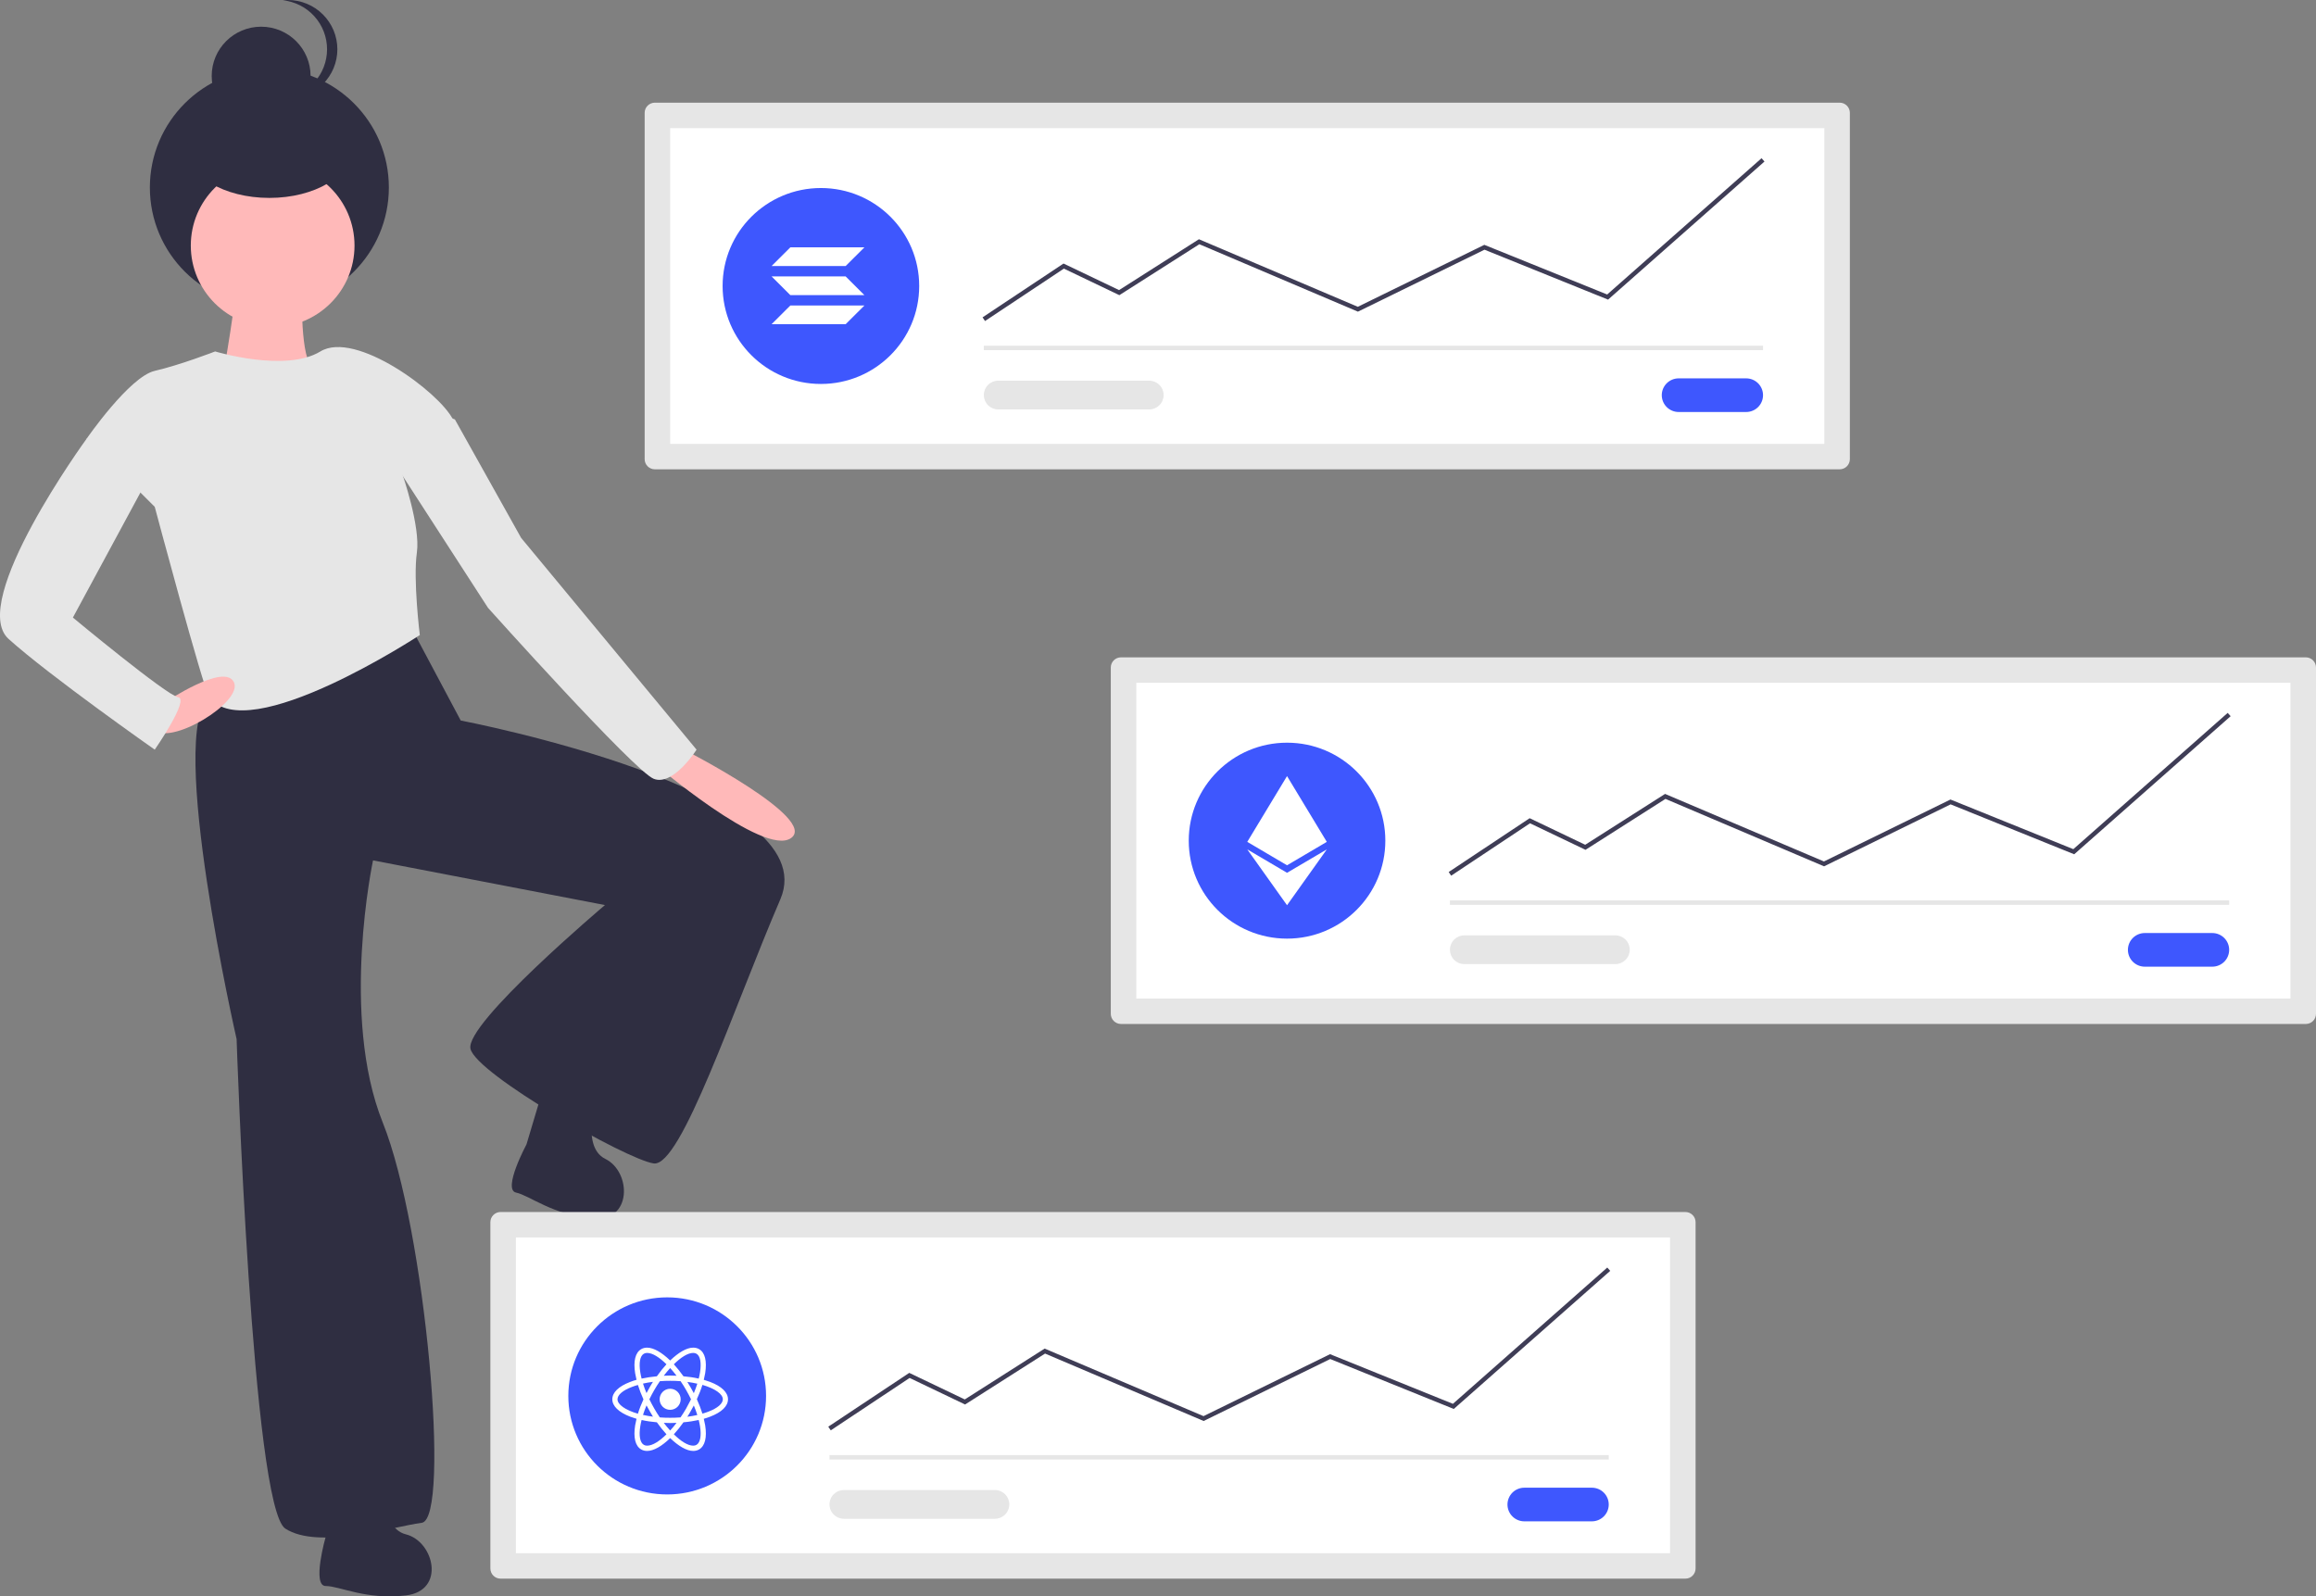 <svg width="235" height="162" viewBox="0 0 235 162" fill="none" xmlns="http://www.w3.org/2000/svg">
<rect x="0" y="0" width="235" height="162" fill="#808080" stroke="none"/>
<g clip-path="url(#clip0_308_655)">
<path d="M21.239 70.753C16.889 74.301 24.008 105.448 24.008 105.448C24.008 105.448 25.59 152.956 28.952 155.124C32.314 157.293 39.828 154.927 42.795 154.533C45.761 154.139 43.19 124.766 38.84 113.924C34.489 103.082 37.851 87.312 37.851 87.312L61.384 91.846C61.384 91.846 47.145 103.871 47.739 106.433C48.332 108.996 63.559 117.67 66.328 118.064C69.096 118.458 74.436 102.294 79.182 91.254C83.928 80.215 46.75 73.118 46.75 73.118L41.608 63.459C41.608 63.459 25.59 67.204 21.239 70.753Z" fill="#2F2E41"/>
<path d="M33.05 155.942C33.05 155.942 31.615 160.949 33.05 160.949C34.485 160.949 37.116 162.38 41.182 161.903C45.248 161.426 44.052 156.419 41.182 155.704C38.312 154.989 39.029 149.267 39.029 149.267C38.072 147.359 33.528 149.744 33.528 149.744L33.05 155.942Z" fill="#2F2E41"/>
<path d="M53.423 116.129C53.423 116.129 50.961 120.721 52.364 121.023C53.766 121.325 56.035 123.276 60.111 123.665C64.186 124.053 64.076 118.908 61.422 117.605C58.768 116.303 60.68 110.86 60.68 110.86C60.148 108.795 55.202 110.17 55.202 110.17L53.423 116.129Z" fill="#2F2E41"/>
<path d="M23.909 28.074C24.304 28.863 22.524 38.719 22.524 38.719L24.107 41.479C24.107 41.479 33.203 37.931 31.819 37.339C30.435 36.748 30.632 29.454 30.632 29.454C30.632 29.454 23.513 27.286 23.909 28.074Z" fill="#FFB9B9"/>
<path d="M27.332 31.113C34.029 31.113 39.457 25.701 39.457 19.026C39.457 12.35 34.029 6.939 27.332 6.939C20.636 6.939 15.207 12.35 15.207 19.026C15.207 25.701 20.636 31.113 27.332 31.113Z" fill="#2F2E41"/>
<path d="M26.497 12.712C29.268 12.712 31.514 10.473 31.514 7.711C31.514 4.948 29.268 2.709 26.497 2.709C23.726 2.709 21.48 4.948 21.48 7.711C21.48 10.473 23.726 12.712 26.497 12.712Z" fill="#2F2E41"/>
<path d="M28.691 9.976C28.865 9.994 29.04 10.003 29.214 10.003C29.873 10.003 30.525 9.873 31.134 9.622C31.743 9.371 32.296 9.002 32.762 8.538C33.228 8.074 33.597 7.522 33.849 6.915C34.102 6.309 34.231 5.658 34.231 5.001C34.231 4.345 34.102 3.694 33.849 3.087C33.597 2.481 33.228 1.929 32.762 1.465C32.296 1 31.743 0.632 31.134 0.381C30.525 0.129 29.873 -1.95741e-08 29.214 0C29.04 4.47522e-05 28.865 0.009 28.691 0.027C29.925 0.156 31.067 0.735 31.897 1.654C32.727 2.573 33.186 3.765 33.186 5.001C33.186 6.238 32.727 7.43 31.897 8.349C31.067 9.267 29.925 9.847 28.691 9.976Z" fill="#2F2E41"/>
<path d="M27.666 33.2C32.253 33.2 35.972 29.493 35.972 24.92C35.972 20.348 32.253 16.641 27.666 16.641C23.079 16.641 19.36 20.348 19.36 24.92C19.36 29.493 23.079 33.2 27.666 33.2Z" fill="#FFB9B9"/>
<path d="M15.702 37.635C13.131 38.226 8.78 44.535 8.78 44.535L15.702 51.434C15.702 51.434 20.646 69.964 21.239 70.753C25.126 75.919 42.597 64.445 42.597 64.445C42.597 64.445 41.904 58.827 42.3 56.067C42.68 53.412 40.817 48.083 40.817 48.083C40.817 48.083 47.343 45.323 45.959 42.563C44.574 39.803 36.071 33.495 32.511 35.664C28.951 37.832 21.832 35.664 21.832 35.664C21.832 35.664 18.273 37.044 15.702 37.635Z" fill="#E6E6E6"/>
<path d="M66.228 77.357C66.228 77.357 77.501 87.016 80.269 85.045C83.038 83.073 69.59 76.174 69.59 76.174L66.228 77.357Z" fill="#FFB9B9"/>
<path d="M15.602 74.005C17.185 75.78 24.699 71.246 23.736 69.232C22.773 67.219 16.789 71.246 16.789 71.246C16.789 71.246 14.021 72.231 15.602 74.005Z" fill="#FFB9B9"/>
<path d="M15.702 47.294L7.396 62.67C7.396 62.67 16.888 70.556 18.075 70.753C19.261 70.95 15.702 76.075 15.702 76.075C15.702 76.075 5.023 68.584 0.87 64.839C-3.283 61.093 8.78 44.535 8.78 44.535L12.34 42.366L15.702 47.294Z" fill="#E6E6E6"/>
<path d="M39.828 46.703L49.518 61.685C49.518 61.685 64.35 78.244 66.328 79.032C68.305 79.821 70.678 76.075 70.678 76.075L52.88 54.588L46.156 42.563L43.586 41.578L39.828 46.703Z" fill="#E6E6E6"/>
<path d="M27.333 20.084C31.951 20.084 35.695 17.845 35.695 15.083C35.695 12.321 31.951 10.082 27.333 10.082C22.715 10.082 18.971 12.321 18.971 15.083C18.971 17.845 22.715 20.084 27.333 20.084Z" fill="#2F2E41"/>
<path d="M50.792 122.994C50.517 122.995 50.255 123.103 50.061 123.297C49.867 123.49 49.758 123.752 49.758 124.025V159.171C49.758 159.444 49.867 159.706 50.061 159.899C50.255 160.092 50.517 160.201 50.792 160.201H171.014C171.288 160.201 171.55 160.092 171.744 159.899C171.938 159.706 172.047 159.444 172.047 159.171V124.025C172.047 123.752 171.938 123.49 171.744 123.297C171.55 123.103 171.288 122.995 171.014 122.994L50.792 122.994Z" fill="#E6E6E6"/>
<path d="M52.348 157.619H169.456V125.577H52.348V157.619Z" fill="white"/>
<path d="M154.674 150.972C154.449 150.971 154.226 151.015 154.018 151.101C153.81 151.187 153.621 151.312 153.462 151.471C153.303 151.629 153.177 151.818 153.091 152.025C153.004 152.232 152.96 152.454 152.96 152.678C152.96 152.903 153.004 153.125 153.091 153.332C153.177 153.539 153.303 153.728 153.462 153.886C153.621 154.045 153.81 154.17 154.018 154.256C154.226 154.342 154.449 154.386 154.674 154.385H161.524C161.978 154.385 162.413 154.206 162.735 153.885C163.056 153.565 163.236 153.131 163.236 152.678C163.236 152.226 163.056 151.792 162.735 151.472C162.413 151.151 161.978 150.972 161.524 150.972H154.674Z" fill="#3E57FE"/>
<path d="M163.236 147.661H84.168V148.11H163.236V147.661Z" fill="#E6E6E6"/>
<path d="M67.699 151.656C73.239 151.656 77.731 147.179 77.731 141.656C77.731 136.133 73.239 131.656 67.699 131.656C62.158 131.656 57.667 136.133 57.667 141.656C57.667 147.179 62.158 151.656 67.699 151.656Z" fill="#3E57FE"/>
<path d="M84.294 145.153L84.044 144.779L92.26 139.319L97.894 142.015L105.998 136.854L122.119 143.709L134.957 137.422L147.423 142.46L163.087 128.63L163.386 128.967L147.513 142.981L134.975 137.914L122.132 144.202L106.04 137.36L97.926 142.528L92.297 139.835L84.294 145.153Z" fill="#3F3D56"/>
<path d="M85.633 151.206C85.441 151.206 85.25 151.244 85.072 151.317C84.894 151.39 84.733 151.498 84.597 151.633C84.46 151.769 84.352 151.93 84.279 152.107C84.205 152.284 84.167 152.474 84.167 152.666C84.167 152.858 84.205 153.048 84.279 153.225C84.352 153.402 84.46 153.563 84.597 153.699C84.733 153.834 84.894 153.942 85.072 154.015C85.25 154.088 85.441 154.126 85.633 154.126H100.951C101.339 154.125 101.711 153.971 101.985 153.697C102.259 153.424 102.413 153.053 102.413 152.666C102.413 152.279 102.259 151.908 101.985 151.635C101.711 151.361 101.339 151.207 100.951 151.206H85.633Z" fill="#E6E6E6"/>
<path d="M66.446 10.419C66.172 10.419 65.909 10.528 65.715 10.721C65.521 10.914 65.412 11.176 65.412 11.45V46.595C65.412 46.868 65.521 47.13 65.715 47.324C65.909 47.517 66.172 47.625 66.446 47.626H186.668C186.942 47.625 187.205 47.517 187.399 47.324C187.592 47.13 187.701 46.868 187.702 46.595V11.45C187.701 11.176 187.592 10.914 187.399 10.721C187.205 10.528 186.942 10.419 186.668 10.419L66.446 10.419Z" fill="#E6E6E6"/>
<path d="M68.003 45.044H185.111V13.001H68.003V45.044Z" fill="white"/>
<path d="M170.33 38.396C169.875 38.396 169.44 38.576 169.119 38.896C168.798 39.216 168.617 39.65 168.617 40.103C168.617 40.556 168.798 40.99 169.119 41.31C169.44 41.63 169.875 41.81 170.33 41.81H177.179C177.633 41.81 178.069 41.63 178.39 41.31C178.711 40.99 178.891 40.556 178.891 40.103C178.891 39.65 178.711 39.216 178.39 38.896C178.069 38.576 177.633 38.396 177.179 38.396H170.33Z" fill="#3E57FE"/>
<path d="M178.891 35.085H99.823V35.534H178.891V35.085Z" fill="#E6E6E6"/>
<path d="M83.296 38.964C88.804 38.964 93.269 34.513 93.269 29.022C93.269 23.532 88.804 19.081 83.296 19.081C77.788 19.081 73.322 23.532 73.322 29.022C73.322 34.513 77.788 38.964 83.296 38.964Z" fill="#3E57FE"/>
<path d="M99.948 32.577L99.698 32.204L107.914 26.744L113.549 29.439L121.653 24.278L121.762 24.325L137.774 31.133L150.612 24.847L163.078 29.885L178.742 16.055L179.04 16.391L163.167 30.406L150.629 25.339L137.787 31.627L121.695 24.784L113.58 29.953L107.951 27.259L99.948 32.577Z" fill="#3F3D56"/>
<path d="M101.288 38.631C100.9 38.632 100.528 38.785 100.253 39.059C99.979 39.333 99.825 39.704 99.825 40.091C99.825 40.477 99.979 40.848 100.253 41.122C100.528 41.396 100.9 41.55 101.288 41.55H116.606C116.994 41.55 117.366 41.396 117.641 41.123C117.916 40.849 118.07 40.478 118.07 40.091C118.07 39.703 117.916 39.332 117.641 39.059C117.366 38.785 116.994 38.631 116.606 38.631H101.288Z" fill="#E6E6E6"/>
<path d="M85.807 26.997H78.292L80.193 25.101H87.708L85.807 26.997ZM85.807 32.899H78.292L80.193 31.004H87.708L85.807 32.899ZM80.193 29.948H87.708L85.807 28.052H78.292" fill="white"/>
<path d="M113.744 66.707C113.47 66.707 113.207 66.816 113.013 67.009C112.819 67.202 112.71 67.464 112.71 67.737V102.883C112.71 103.156 112.819 103.418 113.013 103.611C113.207 103.804 113.47 103.913 113.744 103.913H233.966C234.24 103.913 234.503 103.804 234.696 103.611C234.89 103.418 234.999 103.156 235 102.883V67.737C234.999 67.464 234.89 67.202 234.696 67.009C234.503 66.816 234.24 66.707 233.966 66.707L113.744 66.707Z" fill="#E6E6E6"/>
<path d="M115.301 101.331H232.409V69.289H115.301V101.331Z" fill="white"/>
<path d="M217.627 94.684C217.173 94.684 216.738 94.864 216.417 95.184C216.095 95.504 215.915 95.938 215.915 96.391C215.915 96.844 216.095 97.278 216.417 97.598C216.738 97.918 217.173 98.098 217.627 98.098H224.477C224.931 98.098 225.366 97.918 225.688 97.598C226.009 97.278 226.189 96.844 226.189 96.391C226.189 95.938 226.009 95.504 225.688 95.184C225.366 94.864 224.931 94.684 224.477 94.684H217.627Z" fill="#3E57FE"/>
<path d="M226.189 91.373H147.121V91.822H226.189V91.373Z" fill="#E6E6E6"/>
<path d="M130.594 95.252C136.102 95.252 140.567 90.801 140.567 85.31C140.567 79.819 136.102 75.368 130.594 75.368C125.085 75.368 120.62 79.819 120.62 85.31C120.62 90.801 125.085 95.252 130.594 95.252Z" fill="#3E57FE"/>
<path d="M147.246 88.865L146.996 88.492L155.212 83.031L160.847 85.727L168.951 80.566L169.06 80.612L185.072 87.421L197.91 81.135L210.376 86.172L226.04 72.343L226.339 72.679L210.465 86.693L197.927 81.626L185.085 87.915L168.993 81.072L160.878 86.24L155.249 83.547L147.246 88.865Z" fill="#3F3D56"/>
<path d="M148.585 94.919C148.197 94.919 147.825 95.073 147.55 95.346C147.275 95.62 147.121 95.991 147.121 96.378C147.121 96.765 147.275 97.137 147.55 97.41C147.825 97.684 148.197 97.838 148.585 97.838H163.903C164.292 97.838 164.664 97.684 164.939 97.41C165.213 97.137 165.368 96.765 165.368 96.378C165.368 95.991 165.213 95.62 164.939 95.346C164.664 95.073 164.292 94.919 163.903 94.919H148.585Z" fill="#E6E6E6"/>
<path d="M130.593 91.862L134.63 86.195L130.593 88.571L126.558 86.195L130.592 91.862H130.593Z" fill="white"/>
<path d="M130.592 87.809H130.593L134.628 85.432L130.593 78.758H130.592L126.558 85.432L130.592 87.809Z" fill="white"/>
<path d="M67.999 143.069C68.59 143.069 69.068 142.59 69.068 142C69.068 141.41 68.59 140.931 67.999 140.931C67.409 140.931 66.931 141.41 66.931 142C66.931 142.59 67.409 143.069 67.999 143.069Z" fill="white"/>
<path d="M72.059 140.238C71.853 140.163 71.637 140.088 71.412 140.022C71.468 139.797 71.515 139.572 71.553 139.356C71.75 138.119 71.534 137.247 70.934 136.909C70.756 136.806 70.559 136.759 70.334 136.759C69.678 136.759 68.843 137.247 68 138.063C67.156 137.247 66.322 136.759 65.665 136.759C65.44 136.759 65.243 136.806 65.065 136.909C64.465 137.256 64.25 138.128 64.447 139.356C64.484 139.572 64.531 139.797 64.587 140.022C64.362 140.088 64.147 140.153 63.94 140.238C62.768 140.688 62.131 141.306 62.131 142C62.131 142.694 62.778 143.313 63.94 143.763C64.147 143.838 64.362 143.913 64.587 143.978C64.531 144.203 64.484 144.428 64.447 144.644C64.25 145.881 64.465 146.753 65.065 147.091C65.243 147.194 65.44 147.241 65.665 147.241C66.331 147.241 67.165 146.753 68 145.938C68.843 146.753 69.678 147.241 70.334 147.241C70.559 147.241 70.756 147.194 70.934 147.091C71.534 146.744 71.75 145.872 71.553 144.644C71.515 144.428 71.468 144.203 71.412 143.978C71.637 143.913 71.853 143.847 72.059 143.763C73.231 143.313 73.868 142.694 73.868 142C73.868 141.306 73.231 140.688 72.059 140.238ZM70.671 137.378C71.056 137.603 71.187 138.297 71.028 139.281C71 139.478 70.953 139.684 70.897 139.9C70.409 139.788 69.893 139.713 69.35 139.666C69.031 139.216 68.703 138.813 68.375 138.447C69.068 137.763 69.772 137.294 70.343 137.294C70.465 137.294 70.578 137.322 70.671 137.378ZM69.621 142.938C69.453 143.238 69.256 143.538 69.05 143.838C68.703 143.866 68.356 143.875 68 143.875C67.634 143.875 67.287 143.866 66.95 143.838C66.743 143.538 66.556 143.238 66.387 142.938C66.209 142.628 66.04 142.309 65.89 142C66.04 141.691 66.209 141.372 66.387 141.063C66.556 140.763 66.753 140.463 66.959 140.163C67.306 140.134 67.653 140.125 68.009 140.125C68.375 140.125 68.722 140.134 69.059 140.163C69.265 140.463 69.453 140.763 69.621 141.063C69.8 141.372 69.968 141.691 70.118 142C69.959 142.309 69.8 142.619 69.621 142.938ZM70.4 142.628C70.54 142.956 70.653 143.275 70.756 143.594C70.437 143.669 70.1 143.725 69.743 143.772C69.856 143.594 69.978 143.406 70.081 143.209C70.193 143.013 70.296 142.816 70.4 142.628ZM68 145.169C67.775 144.925 67.559 144.663 67.353 144.391C67.568 144.4 67.784 144.409 68 144.409C68.215 144.409 68.431 144.4 68.647 144.391C68.44 144.663 68.225 144.925 68 145.169ZM66.256 143.763C65.9 143.716 65.562 143.659 65.243 143.584C65.347 143.275 65.459 142.947 65.6 142.619C65.703 142.806 65.806 143.003 65.918 143.191C66.031 143.397 66.143 143.575 66.256 143.763ZM65.6 141.372C65.459 141.044 65.347 140.725 65.243 140.406C65.562 140.331 65.9 140.275 66.256 140.228C66.143 140.406 66.022 140.594 65.918 140.791C65.806 140.988 65.703 141.184 65.6 141.372ZM68 138.831C68.225 139.075 68.44 139.338 68.647 139.609C68.431 139.6 68.215 139.591 68 139.591C67.784 139.591 67.568 139.6 67.353 139.609C67.559 139.338 67.775 139.075 68 138.831ZM70.081 140.8L69.743 140.238C70.1 140.284 70.437 140.341 70.756 140.416C70.653 140.725 70.54 141.053 70.4 141.381C70.296 141.184 70.193 140.988 70.081 140.8ZM64.972 139.281C64.812 138.297 64.943 137.603 65.328 137.378C65.421 137.322 65.534 137.294 65.656 137.294C66.218 137.294 66.921 137.753 67.625 138.447C67.296 138.803 66.968 139.216 66.65 139.666C66.106 139.713 65.59 139.797 65.103 139.9C65.046 139.684 65.009 139.478 64.972 139.281ZM62.656 142C62.656 141.559 63.19 141.091 64.128 140.744C64.315 140.669 64.522 140.603 64.728 140.547C64.878 141.016 65.065 141.513 65.29 142.009C65.065 142.506 64.868 142.994 64.728 143.463C63.434 143.088 62.656 142.525 62.656 142ZM65.328 146.622C64.943 146.397 64.812 145.703 64.972 144.719C65 144.522 65.046 144.316 65.103 144.1C65.59 144.213 66.106 144.288 66.65 144.334C66.968 144.784 67.296 145.188 67.625 145.553C66.931 146.238 66.228 146.706 65.656 146.706C65.534 146.706 65.421 146.678 65.328 146.622ZM71.028 144.719C71.187 145.703 71.056 146.397 70.671 146.622C70.578 146.678 70.465 146.706 70.343 146.706C69.781 146.706 69.078 146.247 68.375 145.553C68.703 145.197 69.031 144.784 69.35 144.334C69.893 144.288 70.409 144.203 70.897 144.1C70.953 144.316 70.99 144.522 71.028 144.719ZM71.871 143.256C71.684 143.331 71.478 143.397 71.272 143.453C71.121 142.984 70.934 142.488 70.709 141.991C70.934 141.494 71.131 141.006 71.272 140.538C72.565 140.913 73.343 141.475 73.343 142C73.343 142.441 72.8 142.909 71.871 143.256Z" fill="white"/>
</g>
<defs>
<clipPath id="clip0_308_655">
<rect width="235" height="162" fill="white"/>
</clipPath>
</defs>
</svg>
